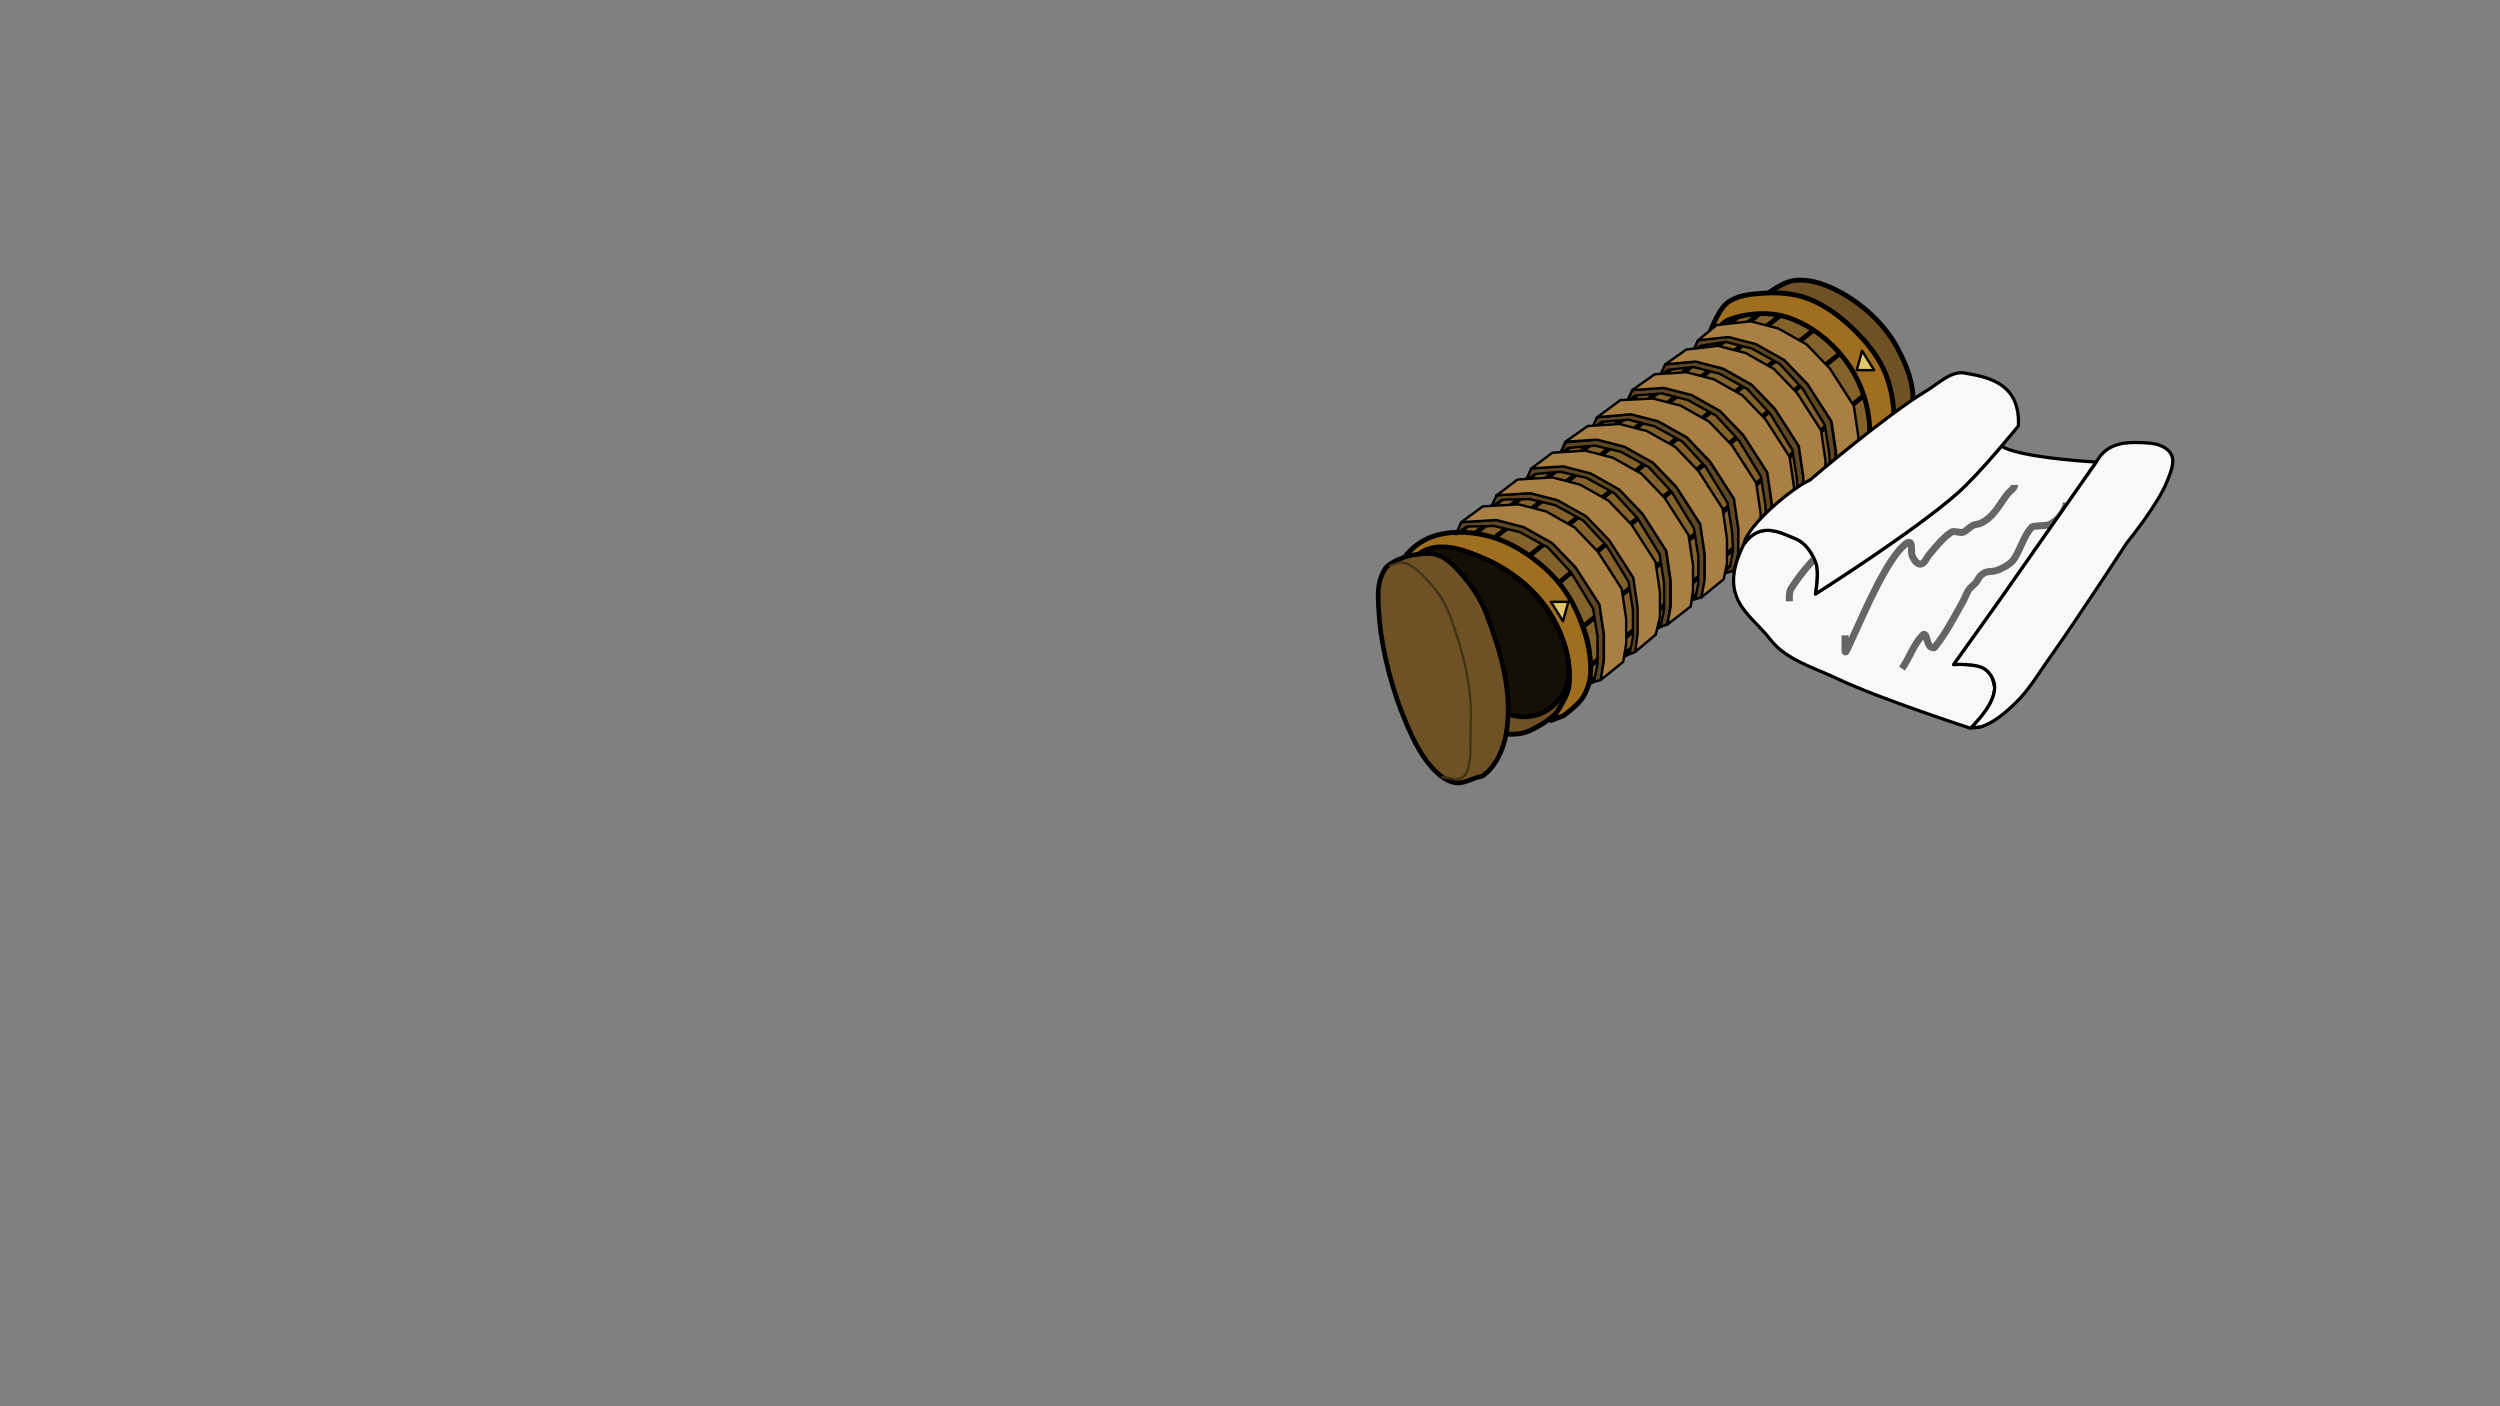 <?xml version="1.0" encoding="UTF-8" standalone="no"?>
<!-- Created with Inkscape (http://www.inkscape.org/) -->

<svg
   width="1920"
   height="1080"
   viewBox="0 0 1920 1080"
   version="1.1"
   id="svg1"
   xml:space="preserve"
   xmlns="http://www.w3.org/2000/svg"
   xmlns:svg="http://www.w3.org/2000/svg"><rect x="0" y="0" width="1920" height="1080" fill="#808080" stroke="none"/><defs
     id="defs1" /><g
     id="g4315"
     style="display:inline"
     transform="matrix(0.588,0,0,0.588,586.322,970.857)"><g
       id="g4304"
       style="display:inline"
       transform="matrix(1.061,0,0,1.061,473.966,-1537.407)"><path
         id="path4256"
         style="fill:#6e5225;fill-opacity:1;stroke:#000000;stroke-width:6;stroke-linecap:round;stroke-linejoin:round;stroke-dasharray:none;paint-order:markers fill stroke"
         d="m 496.574,792.392 c -12.593,5.763 -27.692,4.63 -41.44,2.965 -18.081,-2.19 -36.131,-7.846 -51.992,-16.798 -21.331,-12.039 -42.057,-27.693 -55.479,-48.182 -15.431,-23.556 -23.79,-52.483 -25.304,-80.602 -0.67,-12.452 1.762,-25.52 7.309,-36.688 8.461,-17.038 19.994,-36.163 37.856,-42.707 23.611,-8.65 51.699,0.525 74.665,10.767 30.384,13.55 58.33,36.174 76.606,63.973 18.4,27.988 36.771,63.871 28.553,96.343 -5.881,23.239 -28.976,40.955 -50.775,50.931 z" /><path
         id="path4257"
         style="fill:#6e5225;fill-opacity:1;stroke:#000000;stroke-width:6;stroke-linecap:round;stroke-linejoin:round;stroke-dasharray:none;paint-order:markers fill stroke"
         d="m 899.375,462.466 -51.359,-96.052 -76.724,-97.743 c 0,0 30.553,-27.524 49.781,-30.359 20.705,-3.053 42.595,5.432 60.759,15.829 27.705,15.858 52.763,39.498 67.751,67.683 12.962,24.375 24.542,55.13 15.769,81.306 -9.399,28.045 -65.978,59.336 -65.978,59.336 z" /><path
         style="fill:#84622c;fill-opacity:1;stroke:#000000;stroke-width:6;stroke-linecap:round;stroke-linejoin:round;stroke-dasharray:none;stroke-dashoffset:0;stroke-opacity:1;paint-order:markers fill stroke"
         d="M 390.355,562.66 771.292,268.67 c 0,0 49.7,4.246 71.651,14.887 20.521,9.948 38.509,25.893 52.419,43.965 16.221,21.074 33.996,45.619 33.92,72.213 -0.065,23.165 -29.907,62.731 -29.907,62.731 l -366.189,301.617 c 0,0 32.131,-25.664 35.83,-44.289 6.524,-32.853 -9.954,-68.486 -28.553,-96.343 -16.88,-25.282 -42.396,-46.691 -70.827,-57.451 -24.738,-9.362 -79.281,-3.34 -79.281,-3.34 z"
         id="path4258" /><path
         style="display:none;fill:#855b19;fill-opacity:1;stroke:#000000;stroke-width:10.834;stroke-linecap:round;stroke-linejoin:round;stroke-dasharray:none;stroke-dashoffset:0;stroke-opacity:1;paint-order:markers fill stroke"
         d="M 517.221,523.34 845.265,284.916"
         id="path4259" /><path
         style="display:none;fill:#855b19;fill-opacity:1;stroke:#000000;stroke-width:10.834;stroke-linecap:round;stroke-linejoin:round;stroke-dasharray:none;stroke-dashoffset:0;stroke-opacity:1;paint-order:markers fill stroke"
         d="M 895.362,327.522 590.445,583.931"
         id="path4260" /><path
         style="display:none;fill:#855b19;fill-opacity:1;stroke:#000000;stroke-width:10.834;stroke-linecap:round;stroke-linejoin:round;stroke-dasharray:none;stroke-dashoffset:0;stroke-opacity:1;paint-order:markers fill stroke"
         d="M 929.282,399.735 618.998,680.273"
         id="path4261" /><path
         style="fill:none;fill-opacity:1;stroke:#000000;stroke-width:6;stroke-linecap:round;stroke-linejoin:round;stroke-dasharray:none;stroke-dashoffset:0;stroke-opacity:1;paint-order:markers fill stroke"
         d="M 431.36,547.806 792.96,268.67"
         id="path4262" /><path
         style="display:inline;fill:none;fill-opacity:1;stroke:#000000;stroke-width:6;stroke-linecap:round;stroke-linejoin:round;stroke-dasharray:none;stroke-dashoffset:0;stroke-opacity:1;paint-order:markers fill stroke"
         d="M 496.492,576.562 848.81,296.916"
         id="path4263" /><path
         style="fill:none;fill-opacity:1;stroke:#000000;stroke-width:6;stroke-linecap:round;stroke-linejoin:round;stroke-dasharray:none;stroke-dashoffset:0;stroke-opacity:1;paint-order:markers fill stroke"
         d="M 534.073,608.769 886.629,321.207"
         id="path4264" /><path
         style="fill:none;fill-opacity:1;stroke:#000000;stroke-width:6;stroke-linecap:round;stroke-linejoin:round;stroke-dasharray:none;stroke-dashoffset:0;stroke-opacity:1;paint-order:markers fill stroke"
         d="m 456.141,552.504 348.541,-270.97"
         id="path4265" /><path
         style="display:none;fill:none;fill-opacity:1;stroke:#000000;stroke-width:10.834;stroke-linecap:round;stroke-linejoin:round;stroke-dasharray:none;stroke-dashoffset:0;stroke-opacity:1;paint-order:markers fill stroke"
         d="M 899.375,340.717 598.386,589.287"
         id="path4266" /><path
         style="fill:none;fill-opacity:1;stroke:#000000;stroke-width:6;stroke-linecap:round;stroke-linejoin:round;stroke-dasharray:none;stroke-dashoffset:0;stroke-opacity:1;paint-order:markers fill stroke"
         d="M 565.314,661.781 916.285,372.845"
         id="path4267" /><path
         style="display:none;fill:none;fill-opacity:1;stroke:#000000;stroke-width:10.834;stroke-linecap:round;stroke-linejoin:round;stroke-dasharray:none;stroke-dashoffset:0;stroke-opacity:1;paint-order:markers fill stroke"
         d="M 623.751,647.624 926.43,398.21"
         id="path4268" /><path
         style="display:inline;fill:none;fill-opacity:1;stroke:#000000;stroke-width:6;stroke-linecap:round;stroke-linejoin:round;stroke-dasharray:none;stroke-dashoffset:0;stroke-opacity:1;paint-order:markers fill stroke"
         d="M 573.666,710.495 921.809,425.641"
         id="path4269" /><path
         style="display:inline;fill:#a06e1f;fill-opacity:1;stroke:#000000;stroke-width:5.998;stroke-linecap:round;stroke-linejoin:round;stroke-dasharray:none;stroke-dashoffset:0;stroke-opacity:1;paint-order:markers fill stroke"
         d="m 716.52,307.257 c 0,0 10.734,-31.922 23.311,-41.68 12.145,-9.422 29.243,-10.752 44.579,-11.802 18.431,-1.261 37.737,0.198 55.009,6.752 22.118,8.394 41.667,23.586 58.444,40.264 15.413,15.323 29.422,33.221 37.306,53.474 8.368,21.495 11.165,45.602 9.2,68.585 -0.926,10.83 -3.977,21.91 -9.76,31.114 -5.756,9.161 -13.943,17.488 -23.687,22.191 -9.519,4.595 -31.37,4.633 -31.37,4.633 0,0 15.762,-8.389 21.502,-14.971 6.33,-7.257 11.939,-16.176 13.132,-25.732 3.893,-31.175 -4.387,-65.172 -20.884,-91.91 -17.689,-28.669 -46.131,-53.404 -78.035,-64.218 -23.301,-7.898 -50.77,-6.17 -73.765,2.581 -10.111,3.848 -15.045,16.722 -24.983,20.717 z"
         id="path4270" /><g
         id="g4277"><path
           style="fill:#af8b54;fill-opacity:1;stroke:#000000;stroke-width:3;stroke-linecap:round;stroke-linejoin:round;stroke-dasharray:none;stroke-opacity:1"
           d="m 663.534,341.316 15.458,-1.412 -22.254,16.523 z"
           id="path4271" /><path
           style="fill:#af8b54;fill-opacity:1;stroke:#000000;stroke-width:3;stroke-linecap:round;stroke-linejoin:round;stroke-dasharray:none;stroke-opacity:1"
           d="m 703.852,311.709 15.458,-1.412 -22.254,16.523 z"
           id="path4272" /><path
           style="fill:#af8b54;fill-opacity:1;stroke:#000000;stroke-width:3;stroke-linecap:round;stroke-linejoin:round;stroke-dasharray:none;stroke-opacity:1"
           d="m 622.967,372.943 15.458,-1.412 -22.254,16.523 z"
           id="path4273" /><path
           style="fill:#af8b54;fill-opacity:1;stroke:#000000;stroke-width:3;stroke-linecap:round;stroke-linejoin:round;stroke-dasharray:none;stroke-opacity:1"
           d="m 579.599,406.466 15.458,-1.412 -22.254,16.523 z"
           id="path4274" /><path
           style="fill:#af8b54;fill-opacity:1;stroke:#000000;stroke-width:3;stroke-linecap:round;stroke-linejoin:round;stroke-dasharray:none;stroke-opacity:1"
           d="m 540.489,436.636 15.458,-1.412 -22.254,16.523 z"
           id="path4275" /><path
           style="fill:#af8b54;fill-opacity:1;stroke:#000000;stroke-width:3;stroke-linecap:round;stroke-linejoin:round;stroke-dasharray:none;stroke-opacity:1"
           d="m 498.692,469.49 15.458,-1.412 -22.254,16.523 z"
           id="path4276" /><path
           style="fill:#af8b54;fill-opacity:1;stroke:#000000;stroke-width:3;stroke-linecap:round;stroke-linejoin:round;stroke-dasharray:none;stroke-opacity:1"
           d="m 455.973,502.474 15.458,-1.412 -22.254,16.523 z"
           id="path4277" /></g><g
         id="g4284"
         style="fill:#6f5836;fill-opacity:1"><path
           style="fill:#6f5836;fill-opacity:1;stroke:#000000;stroke-width:3;stroke-linecap:round;stroke-linejoin:round;stroke-dasharray:none;stroke-opacity:1"
           d="m 626.598,695.173 -14.721,4.429 16.033,-13.206 z"
           id="path4278" /><path
           style="fill:#6f5836;fill-opacity:1;stroke:#000000;stroke-width:3;stroke-linecap:round;stroke-linejoin:round;stroke-dasharray:none;stroke-opacity:1"
           d="m 666.156,661.608 -14.721,4.429 16.033,-13.206 z"
           id="path4279" /><path
           style="fill:#6f5836;fill-opacity:1;stroke:#000000;stroke-width:3;stroke-linecap:round;stroke-linejoin:round;stroke-dasharray:none;stroke-opacity:1"
           d="m 707.952,628.173 -14.721,4.429 16.033,-13.206 z"
           id="path4280" /><path
           style="fill:#6f5836;fill-opacity:1;stroke:#000000;stroke-width:3;stroke-linecap:round;stroke-linejoin:round;stroke-dasharray:none;stroke-opacity:1"
           d="m 747.387,595.421 -14.721,4.429 16.033,-13.206 z"
           id="path4281" /><path
           style="fill:#6f5836;fill-opacity:1;stroke:#000000;stroke-width:3;stroke-linecap:round;stroke-linejoin:round;stroke-dasharray:none;stroke-opacity:1"
           d="m 787.849,562.48 -14.721,4.429 16.033,-13.206 z"
           id="path4282" /><path
           style="fill:#6f5836;fill-opacity:1;stroke:#000000;stroke-width:3;stroke-linecap:round;stroke-linejoin:round;stroke-dasharray:none;stroke-opacity:1"
           d="m 828.997,527.69 -14.721,4.429 16.033,-13.206 z"
           id="path4283" /><path
           style="fill:#6f5836;fill-opacity:1;stroke:#000000;stroke-width:3;stroke-linecap:round;stroke-linejoin:round;stroke-dasharray:none;stroke-opacity:1"
           d="m 870.478,494.084 -14.721,4.429 16.033,-13.206 z"
           id="path4284" /></g><g
         id="g4295"><path
           id="path4285"
           style="display:inline;fill:#5e4722;fill-opacity:1;stroke:#000000;stroke-width:3;stroke-linejoin:round;stroke-dasharray:none;stroke-opacity:1"
           d="m 629.073,687.884 -2.475,7.29 -13.558,5.916 6.836,-5.106 3.765,-19.247 v -33.12 l -5.474,-34.758 -27.094,-44.338 -28.465,-30.793 -34.212,-18.885 -32.248,-7.633 -33.666,0.74 -13.305,9.635 6.796,-15.111 43.034,-2.569 33.939,8.758 35.034,19.707 29.475,31.131 28.55,44.411 5.474,37.224 v 30.655 z" /><path
           style="fill:#a06e1f;fill-opacity:1;stroke:#000000;stroke-width:6;stroke-linecap:round;stroke-linejoin:round;stroke-dasharray:none;stroke-dashoffset:0;stroke-opacity:1;paint-order:markers fill stroke"
           d="m 334.771,598.304 c 0,0 5.378,-17.428 11.255,-24.045 9.515,-10.714 22.67,-18.98 36.509,-22.696 21.462,-5.763 45.267,-4.007 66.632,2.103 24.236,6.931 46.563,21.209 65.418,37.94 15.957,14.159 29.401,31.839 38.468,51.149 11.342,24.153 19.443,51.217 18.499,77.883 -0.385,10.863 -3.977,21.91 -9.76,31.114 -5.756,9.161 -23.687,22.191 -23.687,22.191 l -15.097,5.795 c 0,0 20.329,-26.935 22.015,-42.927 3.289,-31.195 -7.531,-64.49 -24.538,-90.848 -18.264,-28.306 -47.077,-50.936 -78.035,-64.218 -22.766,-9.767 -49.84,-15.466 -73.765,-9.042 -13.68,3.673 -33.915,25.6 -33.915,25.6 z"
           id="path4286" /><path
           style="fill:#e0c86c;fill-opacity:1;stroke:#000000;stroke-width:3;stroke-linecap:round;stroke-linejoin:round;stroke-dasharray:none;stroke-opacity:1"
           d="m 522.74,633.699 h 21.37 l -6.575,23.836 z"
           id="path4287" /><path
           style="fill:#e0c86c;fill-opacity:1;stroke:#000000;stroke-width:3;stroke-linecap:round;stroke-linejoin:round;stroke-dasharray:none;stroke-opacity:1"
           d="m 920.548,348.493 h -21.37 l 6.575,-23.836 z"
           id="path4288" /><path
           id="path4289"
           style="display:inline;fill:#5e4722;fill-opacity:1;stroke:#000000;stroke-width:3;stroke-linejoin:round;stroke-dasharray:none;stroke-opacity:1"
           d="m 667.359,654.226 -2.475,7.29 -13.558,5.916 6.836,-5.106 3.765,-19.247 v -33.12 l -5.474,-34.758 -27.094,-44.338 -28.465,-30.793 -34.212,-18.885 -32.248,-7.633 -31.411,2.788 -10.916,7.793 6.586,-14.642 38.601,-3.243 33.939,8.758 35.034,19.707 29.475,31.131 28.55,44.411 5.474,37.224 v 30.655 z" /><path
           id="path4290"
           style="display:inline;fill:#5e4722;fill-opacity:1;stroke:#000000;stroke-width:3;stroke-linejoin:round;stroke-dasharray:none;stroke-opacity:1"
           d="m 709.589,622.046 -1.637,6.127 -13.54,2.932 6.836,-5.106 2.909,-15.1 v -33.12 l -5.474,-34.758 -27.094,-44.338 -28.465,-30.793 -34.212,-18.885 -32.248,-7.633 -33.019,2.986 -9.308,7.595 6.586,-14.642 38.601,-3.243 33.939,8.758 35.034,19.707 29.475,31.131 28.55,44.411 5.474,37.224 v 30.655 z" /><path
           id="path4291"
           style="display:inline;fill:#5e4722;fill-opacity:1;stroke:#000000;stroke-width:3;stroke-linejoin:round;stroke-dasharray:none;stroke-opacity:1"
           d="m 751.024,590.713 -3.637,4.708 -13.54,2.932 9.331,-7.931 3.688,-20.32 -1.274,-23.657 -5.474,-34.758 -27.094,-44.338 -28.465,-30.793 -34.212,-18.885 -32.248,-8.214 -33.167,2.73 -12.129,9.389 6.796,-15.111 41.359,-3.731 33.939,8.758 35.034,19.707 29.475,31.131 28.55,44.411 5.474,37.224 v 30.655 z" /><path
           id="path4292"
           style="display:inline;fill:#5e4722;fill-opacity:1;stroke:#000000;stroke-width:3;stroke-linejoin:round;stroke-dasharray:none;stroke-opacity:1"
           d="m 791.486,557.771 -3.637,4.708 -13.54,2.932 9.331,-7.931 4.269,-19.739 -1.274,-23.657 -5.474,-34.758 -27.094,-44.338 -28.465,-30.793 -34.212,-18.885 -32.248,-8.214 -33.167,2.73 -9.805,8.226 6.796,-15.111 39.034,-2.569 33.939,8.758 35.034,19.707 29.475,31.131 28.55,44.411 5.474,37.224 v 30.655 z" /><path
           id="path4293"
           style="display:inline;fill:#5e4722;fill-opacity:1;stroke:#000000;stroke-width:3;stroke-linejoin:round;stroke-dasharray:none;stroke-opacity:1"
           d="m 831.17,518.643 -2.173,9.047 -9.793,2.946 2.704,-7.71 4.824,-17.65 -1.274,-23.657 -5.474,-34.758 -27.094,-44.338 -28.465,-30.793 -34.212,-18.885 -32.248,-8.214 -31.423,3.568 -9.805,8.226 6.796,-15.111 37.29,-3.406 33.939,8.758 35.034,19.707 29.475,31.131 28.55,44.411 5.474,37.224 v 30.655 z" /><path
           id="path4294"
           style="display:inline;fill:#5e4722;fill-opacity:1;stroke:#000000;stroke-width:3;stroke-linejoin:round;stroke-dasharray:none;stroke-opacity:1"
           d="m 872.651,485.037 -2.173,9.047 -11.273,3.392 4.185,-8.155 3.156,-15.017 -1.274,-23.657 -5.474,-34.758 -27.094,-44.338 -28.465,-30.793 -34.212,-18.885 -32.248,-8.214 -30.918,4.935 -9.805,8.226 6.796,-15.111 36.785,-4.773 33.939,8.758 35.034,19.707 29.475,31.131 28.55,44.411 5.474,37.224 v 30.655 z" /><path
           id="path4295"
           style="display:inline;fill:#5e4722;fill-opacity:1;stroke:#000000;stroke-width:3;stroke-linejoin:round;stroke-dasharray:none;stroke-opacity:1"
           d="m 585.498,720.995 -1.312,8.777 -14.721,4.429 6.836,-5.106 3.765,-19.247 v -33.12 l -5.474,-34.758 -27.094,-44.338 -28.465,-30.793 -34.212,-18.885 -32.248,-7.633 -33.666,0.74 -13.305,9.635 6.796,-15.111 43.034,-2.569 33.939,8.758 35.034,19.707 29.475,31.131 28.55,44.411 5.474,37.224 v 30.655 z" /></g><g
         id="g4303"><path
           id="path4296"
           style="display:inline;fill:#aa7f43;fill-opacity:1;stroke:#000000;stroke-width:3;stroke-linejoin:round;stroke-dasharray:none;stroke-opacity:1"
           d="m 870.478,494.084 3.137,-14.477 v -30.655 l -5.474,-37.224 -29.56,-45.982 -28.465,-29.56 -35.034,-19.707 -33.939,-8.758 -37.29,3.988 22.785,-18.752 41.94,-4.569 33.939,8.758 35.034,19.707 28.465,29.56 29.56,45.982 5.474,37.224 v 30.655 l -4.299,13.895 z" /><path
           id="path4297"
           style="display:inline;fill:#aa7f43;fill-opacity:1;stroke:#000000;stroke-width:3;stroke-linejoin:round;stroke-dasharray:none;stroke-opacity:1"
           d="m 828.997,527.69 4.299,-17.895 v -30.655 l -5.474,-37.224 -29.56,-45.982 -28.465,-29.56 -35.034,-19.707 -33.939,-8.758 -37.29,3.406 25.691,-18.171 39.034,-4.569 33.939,8.758 35.034,19.707 28.465,29.56 29.56,45.982 5.474,37.224 v 30.655 l -3.137,14.408 z" /><path
           id="path4298"
           style="display:inline;fill:#aa7f43;fill-opacity:1;stroke:#000000;stroke-width:3;stroke-linejoin:round;stroke-dasharray:none;stroke-opacity:1"
           d="m 787.849,562.48 6.624,-20.22 v -30.655 l -5.474,-37.224 -29.56,-45.982 -28.465,-29.56 -35.034,-19.707 -33.939,-8.758 -39.034,2.569 27.435,-19.333 39.034,-2.569 33.939,8.758 35.034,19.707 28.465,29.56 29.56,45.982 5.474,37.224 v 30.655 l -5.462,15.571 z" /><path
           id="path4299"
           style="display:inline;fill:#aa7f43;fill-opacity:1;stroke:#000000;stroke-width:3;stroke-linejoin:round;stroke-dasharray:none;stroke-opacity:1"
           d="m 747.387,595.421 6.043,-20.801 v -30.655 l -5.474,-37.224 -29.56,-45.982 -28.465,-29.56 -35.034,-19.707 -33.939,-8.758 -41.359,3.731 28.597,-21.077 40.196,-1.988 33.939,8.758 35.034,19.707 28.465,29.56 29.56,45.982 5.474,37.224 v 30.655 l -5.462,17.314 z" /><path
           id="path4300"
           style="display:inline;fill:#aa7f43;fill-opacity:1;stroke:#000000;stroke-width:3;stroke-linejoin:round;stroke-dasharray:none;stroke-opacity:1"
           d="m 707.952,628.173 4.043,-22.22 V 575.298 l -5.474,-37.224 -29.56,-45.982 -28.465,-29.56 -35.034,-19.707 -33.939,-8.758 -39.034,2.569 27.435,-19.333 39.034,-2.569 33.939,8.758 35.034,19.707 28.465,29.56 29.56,45.982 5.474,37.224 v 30.655 l -4.043,19.314 z" /><path
           id="path4301"
           style="display:inline;fill:#aa7f43;fill-opacity:1;stroke:#000000;stroke-width:3;stroke-linejoin:round;stroke-dasharray:none;stroke-opacity:1"
           d="m 666.156,661.608 4.043,-22.801 v -30.655 l -5.474,-37.224 -29.56,-45.982 -28.465,-29.56 -35.034,-19.707 -33.939,-8.758 -39.034,2.569 25.691,-19.333 40.778,-2.569 33.939,8.758 35.034,19.707 28.465,29.56 29.56,45.982 5.474,37.224 v 30.655 l -2.881,19.895 z" /><path
           id="path4302"
           style="display:inline;fill:#aa7f43;fill-opacity:1;stroke:#000000;stroke-width:3;stroke-linejoin:round;stroke-dasharray:none;stroke-opacity:1"
           d="m 626.598,695.173 2.881,-23.383 v -30.655 l -5.474,-37.224 -29.56,-45.982 -28.465,-29.56 -35.034,-19.707 -33.939,-8.758 -41.034,2.569 25.691,-19.333 42.778,-2.569 33.939,8.758 35.034,19.707 28.465,29.56 29.56,45.982 5.474,37.224 v 30.655 l -5.205,21.639 z" /><path
           id="path4303"
           style="display:inline;fill:#aa7f43;fill-opacity:1;stroke:#000000;stroke-width:3;stroke-linejoin:round;stroke-dasharray:none;stroke-opacity:1"
           d="m 584.186,729.772 3.718,-24.87 v -30.655 l -5.474,-37.224 -29.56,-45.982 -28.465,-29.56 -35.034,-19.707 -33.939,-8.758 -43.034,2.569 26.273,-19.333 44.196,-2.569 33.939,8.758 35.034,19.707 28.465,29.56 29.56,45.982 5.474,37.224 v 30.655 l -3.718,21.964 z" /></g></g><g
       id="g4308"
       style="display:inline"
       transform="matrix(1.061,0,0,1.061,473.966,-1537.407)"><path
         id="path4304"
         style="display:inline;fill:#151007;fill-opacity:1;stroke:#000000;stroke-width:6;stroke-linecap:round;stroke-linejoin:round;stroke-dasharray:none;paint-order:markers fill stroke"
         d="m 514.557,769.224 c -12.573,6.763 -29.214,7.805 -42.713,3.158 -22.572,-7.771 -36.412,-30.995 -53.036,-48.128 -13.112,-13.514 -24.45,-28.643 -36.681,-42.96 -8.084,-9.464 -17.154,-18.166 -24.259,-28.385 -7.763,-11.165 -20.209,-22.05 -19.844,-35.644 0.495,-18.458 12.74,-39.137 29.501,-46.885 22.825,-10.55 51.699,0.525 74.665,10.767 30.384,13.55 58.494,36.067 76.606,63.973 16.364,25.213 30.299,57.237 24.605,86.751 -2.98,15.446 -14.989,29.902 -28.843,37.354 z" /><path
         id="path4305"
         style="display:inline;fill:#6e5225;fill-opacity:1;stroke:#000000;stroke-width:5.752;stroke-linecap:round;stroke-linejoin:round;stroke-dasharray:none;paint-order:markers fill stroke"
         d="m 438.032,848.47 c -11.052,1.349 -21.386,9.505 -32.423,8.033 -9.158,-1.222 -17.548,-7.092 -24.216,-13.487 -17.089,-16.39 -27.849,-38.775 -37.124,-60.561 -16.82,-39.507 -28.855,-86.613 -32.505,-124.647 -1.986,-29.95 -4.672,-46.924 7.254,-65.459 6.726,-8.318 24.309,-15.122 37.586,-16.939 10.808,-1.479 19.224,-2.09 27.959,1.183 10.601,3.973 18.963,12.788 26.517,21.22 13.38,14.936 25.065,32.072 32.214,50.807 17.731,46.467 32.982,98.221 24.359,147.202 -3.491,19.831 -12.941,41.367 -29.622,52.647 z" /><path
         id="path4306"
         style="display:none;fill:#6e5225;fill-opacity:1;stroke:#000000;stroke-width:6;stroke-linecap:round;stroke-linejoin:round;stroke-dasharray:none;paint-order:markers fill stroke"
         d="m 899.375,462.466 -51.359,-96.052 -76.724,-97.743 c 0,0 30.553,-27.524 49.781,-30.359 20.705,-3.053 42.595,5.432 60.759,15.829 27.705,15.858 52.763,39.498 67.751,67.683 12.962,24.375 24.542,55.13 15.769,81.306 -9.399,28.045 -65.978,59.336 -65.978,59.336 z" /><path
         style="display:none;fill:#a06e1f;fill-opacity:1;stroke:#000000;stroke-width:6;stroke-linecap:round;stroke-linejoin:round;stroke-dasharray:none;stroke-dashoffset:0;stroke-opacity:1;paint-order:markers fill stroke"
         d="m 716.52,307.257 c 0,0 10.734,-31.922 23.311,-41.68 12.145,-9.422 29.243,-10.752 44.579,-11.802 18.431,-1.261 37.737,0.198 55.009,6.752 22.118,8.394 41.667,23.586 58.444,40.264 15.413,15.323 29.422,33.221 37.306,53.474 8.368,21.495 11.165,45.602 9.2,68.585 -0.926,10.83 -3.977,21.91 -9.76,31.114 -5.756,9.161 -13.943,17.488 -23.687,22.191 -9.519,4.595 -31.37,4.633 -31.37,4.633 0,0 15.762,-8.389 21.502,-14.971 6.33,-7.257 11.939,-16.176 13.132,-25.732 3.893,-31.175 -4.387,-65.172 -20.884,-91.91 -17.689,-28.669 -46.131,-53.404 -78.035,-64.218 -23.301,-7.898 -50.77,-6.17 -73.765,2.581 -10.111,3.848 -15.045,16.722 -24.983,20.717 z"
         id="path4307" /><path
         style="display:inline;fill:none;stroke:#423216;stroke-width:2.876;stroke-linecap:round;stroke-linejoin:round;stroke-dasharray:none;stroke-opacity:1"
         d="m 324.486,589.567 c 3.425,-1.192 10.796,-4.497 13.574,-4.398 13.495,0.481 28.029,16.778 38.708,28.804 9.985,11.245 17.273,25.01 22.462,39.124 15.57,42.349 27.29,88.045 24.696,133.091 -1.315,22.833 4.903,69.389 -20.18,65.577 l -14.799,-2.249"
         id="path4308" /></g><g
       id="g4314"
       style="display:inline"
       transform="matrix(1.061,0,0,1.061,618.45,-1595.413)"><path
         d="m 941.171,496.613 c -13.652,16.005 -30.908,35.535 -45.869,50.068 -0.033,0.03 -0.061,0.079 -0.094,0.109 -2.534,2.459 -5.131,5.016 -7.437,7.066 -26.819,23.845 -70.689,55.043 -107.859,80.271 -18.585,12.614 -35.495,23.733 -47.758,31.704 -12.262,7.97 -19.882,12.783 -19.882,12.783 0,0 2.676,-14.448 2.277,-26.645 -0.133,-4.066 -0.607,-7.878 -1.636,-10.826 -4.321,-12.371 -12.864,-25.375 -24.992,-30.338 -18.591,-7.608 -40.833,-20.076 -60.119,1.872 -1.285,1.462 -2.554,3.076 -3.811,4.857 -33.629,67.349 7.846,84.994 32.564,117.101 19.421,25.227 53.65,34.633 82.412,48.28 52.777,25.043 164.252,61.114 164.252,61.114 0.345,-0.384 0.895,-0.86 0.895,-0.86 10.309,-10.977 28.147,-30.075 28.685,-48.989 -0.886,-5.096 -2.027,-9.549 -3.473,-13.289 -2.155,-3.903 -5.156,-7.359 -8.6,-9.781 -10.559,-7.425 -38.331,-5.497 -38.331,-5.497 l 57.505,-80.625 118.079,-168.72 c 0,0 -73.438,-3.622 -107.792,-15.329 -2.952,-1.006 -5.965,-2.547 -9.005,-4.334 z m -37.066,346.564 c 1.8e-4,-5e-5 6.9,0.849 14.149,-1.771 -4.739,1.658 -14.149,1.771 -14.149,1.771 z"
         style="fill:#f8f8f7;fill-opacity:1;stroke:#000000;stroke-width:4;stroke-linecap:round;stroke-linejoin:round;stroke-dasharray:none;stroke-opacity:1;paint-order:markers fill stroke"
         id="path4309" /><path
         style="display:inline;fill:none;stroke:#656565;stroke-width:8.634;stroke-linejoin:bevel;stroke-dasharray:none;stroke-opacity:1"
         d="m 818.642,770.532 c 9.168,-12.754 14.189,-29.566 25.29,-40.907 6.299,-6.435 4.202,15.071 12.645,15.071 0.703,0 1.658,0.552 2.108,0 13.891,-17.029 25.114,-38.978 35.828,-58.131 2.338,-4.18 3.62,-8.974 6.323,-12.918 2.279,-3.326 5.844,-5.53 8.43,-8.612 4.977,-5.932 2.691,-6.368 8.43,-10.765 5.494,-4.21 11.06,-2.613 16.86,-4.306 5.934,-1.732 17.292,-7.765 21.075,-12.918 8.653,-11.786 12.808,-30.308 23.183,-40.907 1.313,-1.342 16.251,-1.459 18.968,-2.153 10.173,-2.598 23.183,-18.054 23.183,-27.989"
         id="path4310" /><path
         style="display:inline;fill:none;stroke:#656565;stroke-width:8.634;stroke-linejoin:bevel;stroke-dasharray:none;stroke-opacity:1"
         d="m 748.686,729.625 c 0.218,26.036 -2.763,28.534 10.538,-8e-5 12.804,-27.469 40.407,-93.307 63.225,-111.956 10.927,-8.931 6.802,7.928 8.43,12.918 1.443,4.42 6.567,13.87 12.645,10.765 4.023,-2.056 5.503,-7.276 8.43,-10.765 8.25,-9.832 16.802,-20.773 27.398,-27.989 3.25,-2.214 11.113,1.487 14.753,-1.7e-4 4.704,-1.921 7.989,-6.573 12.645,-8.612 2.663,-1.165 5.768,-0.988 8.429,-2.157 16.21,-7.097 23.324,-23.325 33.72,-36.601 2.516,-3.213 8.43,-6.33 8.43,-10.765"
         id="path4311" /><path
         d="m 1105.507,492.194 c -18.352,0.043 -36.873,4.006 -47.539,24.081 l -118.079,168.72 -57.505,80.625 c 0,0 27.772,-1.928 38.331,5.497 7.041,4.951 12.265,14.211 12.091,22.817 -0.385,18.996 -18.347,38.215 -28.702,49.242 0,0 10.062,-0.082 14.638,-1.889 15.381,-6.072 28.455,-17.403 40.287,-28.955 15.925,-15.548 27.323,-35.146 40.237,-53.272 33.353,-46.816 96.123,-143.172 96.123,-143.172 0,0 39.203,-48.168 50.017,-76.713 3.85,-10.163 9.693,-22.578 4.756,-32.26 -4.553,-8.927 -16.648,-13.211 -26.645,-13.912 -5.782,-0.405 -11.893,-0.824 -18.01,-0.81 z"
         style="fill:#f8f8f7;fill-opacity:1;stroke:#000000;stroke-width:4;stroke-linecap:round;stroke-linejoin:round;stroke-dasharray:none;stroke-opacity:1;paint-order:markers fill stroke"
         id="path4312" /><path
         style="display:inline;fill:none;stroke:#656565;stroke-width:8.634;stroke-linejoin:bevel;stroke-dasharray:none;stroke-opacity:1"
         d="m 680.055,687.732 c 0,-4.613 -0.611,-10.836 1.891,-15.126 6.365,-10.912 28.857,-40.898 41.595,-47.267 2.865,-1.433 8.597,3.436 13.235,1.891 5.243,-1.747 6.884,-7.224 11.344,-9.454 0.564,-0.281 1.445,0.446 1.891,0 0.446,-0.446 -0.446,-1.445 0,-1.891 1.199,-1.199 5.989,0.787 7.563,0 5.187,-2.593 11.584,-28.521 22.688,-35.923 4.086,-2.724 10.436,2.382 13.235,3.781 2.069,1.034 8.912,0.608 11.344,0 14.631,-3.658 16.957,-26.44 24.579,-30.251 6.073,-3.036 9.924,2.84 15.126,-7.563"
         id="path4313" /><path
         d="m 892.79,406.392 c -15.582,-0.662 -29.675,13.575 -43.39,21.855 -51.788,31.268 -144.133,110.288 -144.133,110.288 -18.664,7.698 -76.484,54.025 -81.283,79.006 20.12,-28.493 44.1,-14.844 63.93,-6.729 12.128,4.963 20.67,17.967 24.992,30.338 4.119,11.792 -0.641,37.471 -0.641,37.471 0,0 121.861,-77.066 175.5,-124.757 27.58,-24.522 74.267,-82.109 74.267,-82.109 2.223,-51.938 -35.652,-59.736 -66.105,-65.026 -1.052,-0.182 -2.099,-0.293 -3.136,-0.337 z"
         style="fill:#f8f8f7;fill-opacity:1;stroke:#000000;stroke-width:4;stroke-linecap:round;stroke-linejoin:round;stroke-dasharray:none;stroke-opacity:1;paint-order:markers fill stroke"
         id="path4314" /></g></g></svg>
